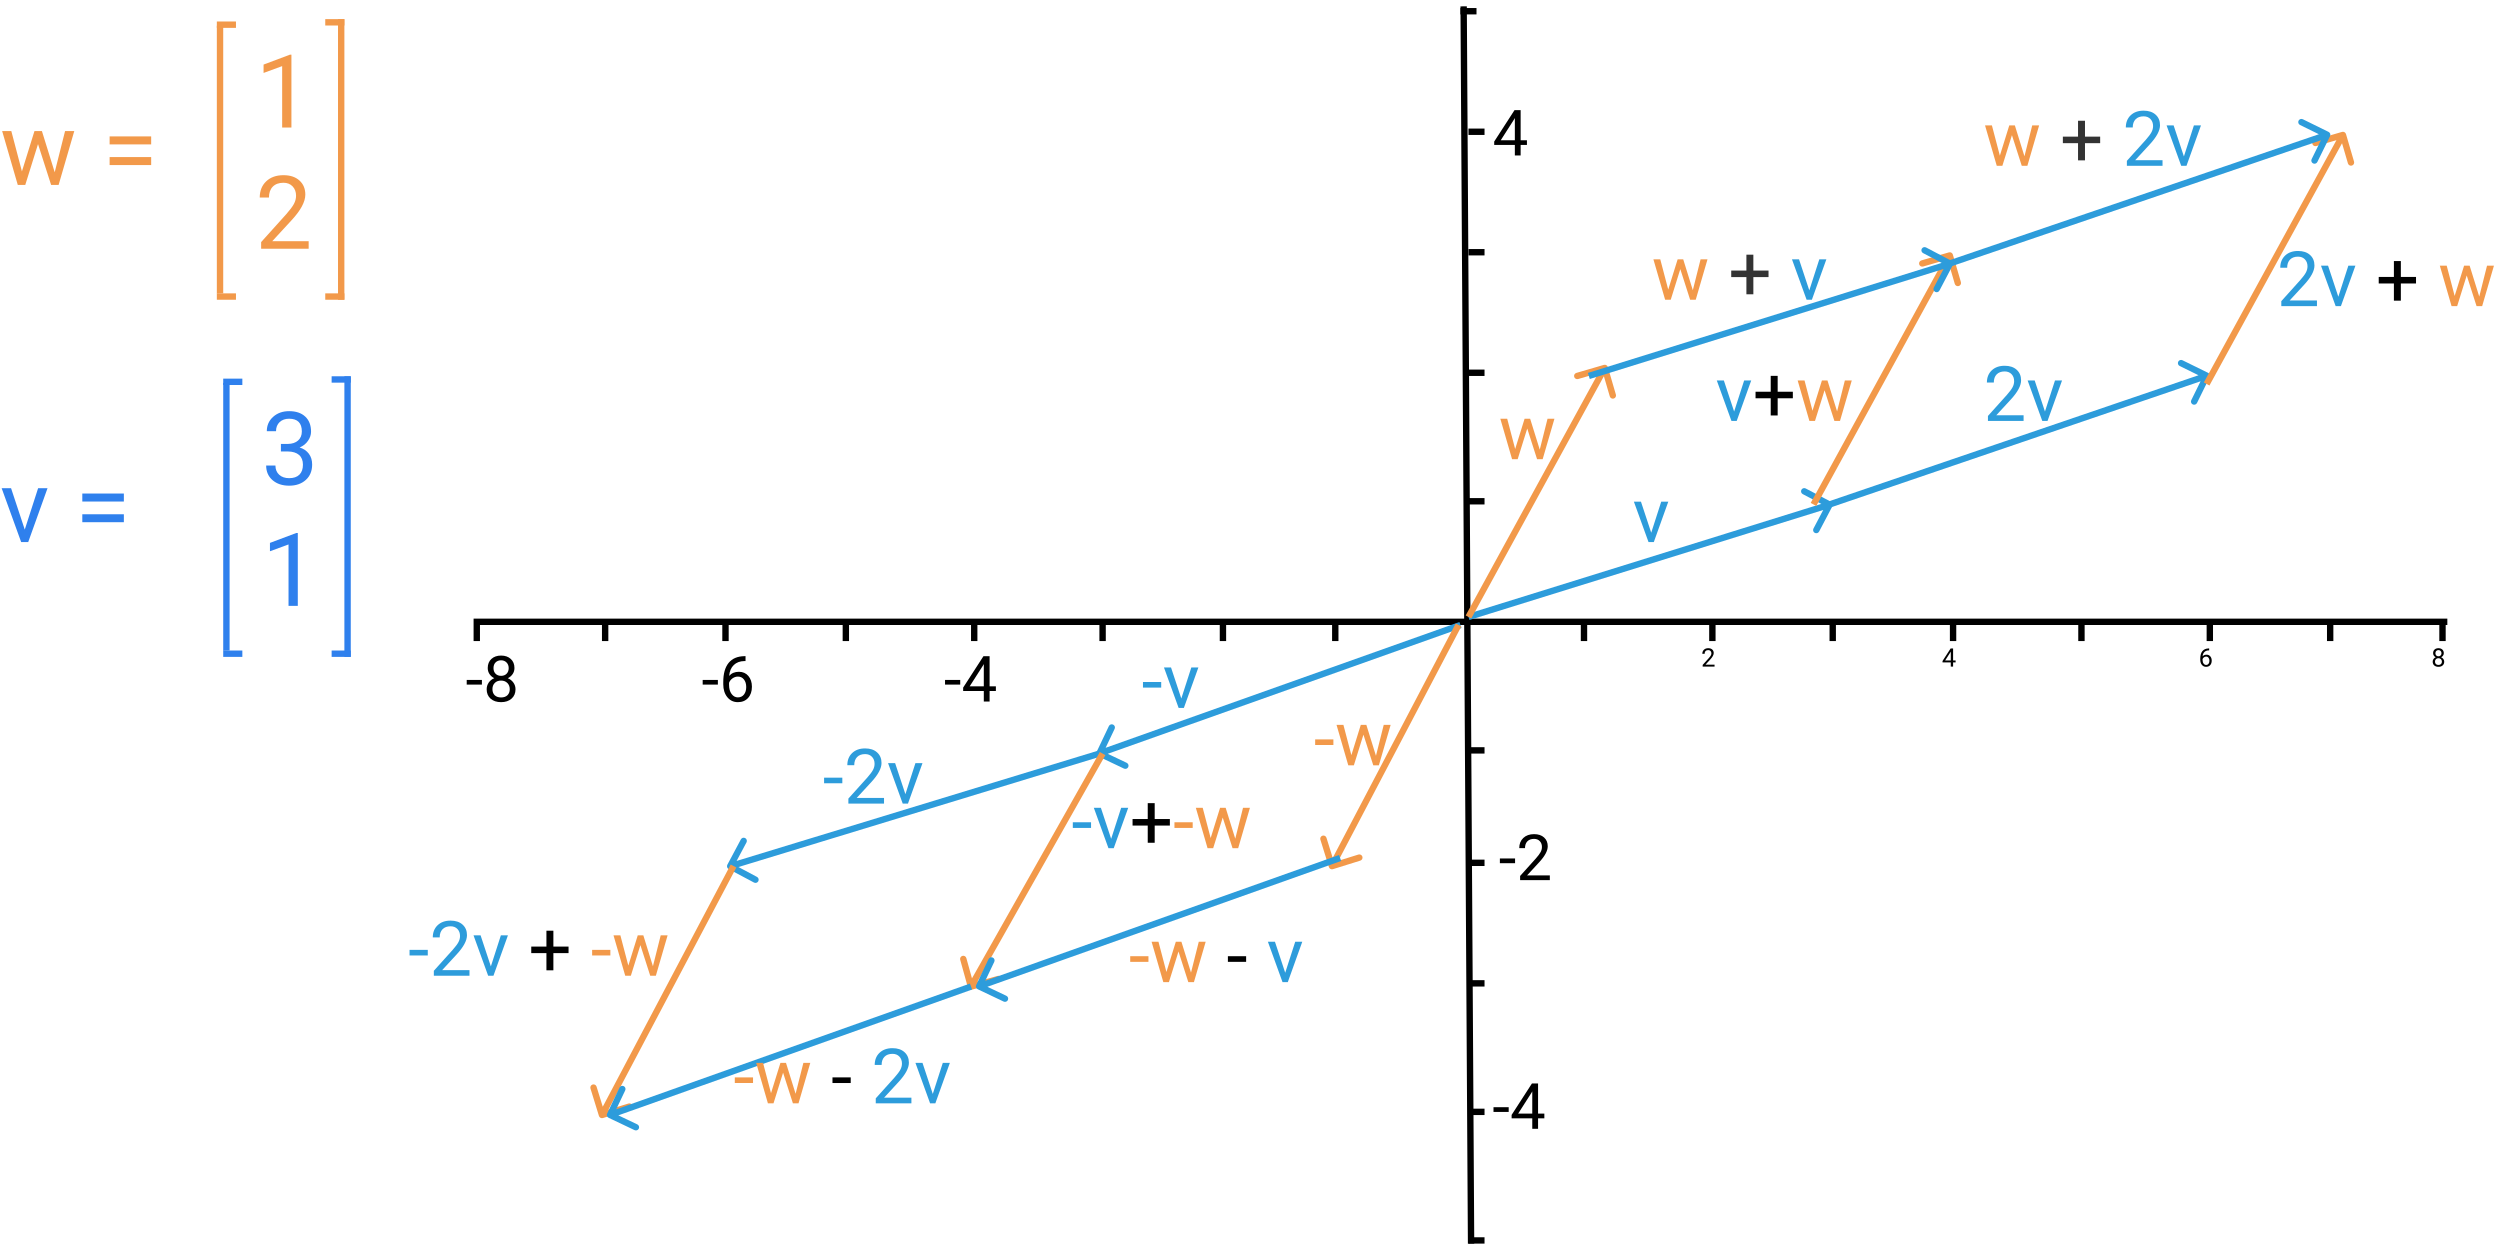 <svg width="392" height="195" viewBox="0 0 392 195" version="1.1" xmlns="http://www.w3.org/2000/svg" xmlns:xlink="http://www.w3.org/1999/xlink">
<title>Group.svg</title>
<desc>Created using Figma</desc>
<g id="Canvas" transform="translate(651 -1567)">
<g id="Group">
<g id="Line 7">
<use xlink:href="#path0_stroke" transform="matrix(0.006 1 -1 0.007 -422 1568)"/>
</g>
<g id="Line 7">
<use xlink:href="#path1_stroke" transform="matrix(1 -2.45256e-16 2.44604e-16 1 -576.742 1665)"/>
</g>
<g id="Group">
<g id="Line 8">
<use xlink:href="#path2_stroke" transform="matrix(6.12323e-17 1 -1 6.12323e-17 -403.129 1665)"/>
</g>
<g id="Line 8">
<use xlink:href="#path2_stroke" transform="matrix(6.11509e-17 1 -1 6.13139e-17 -383 1665)"/>
</g>
<g id="Line 8">
<use xlink:href="#path2_stroke" transform="matrix(6.11509e-17 1 -1 6.13139e-17 -364.129 1665)"/>
</g>
<g id="Line 8">
<use xlink:href="#path2_stroke" transform="matrix(6.11509e-17 1 -1 6.13139e-17 -345.258 1665)"/>
</g>
<g id="Line 8">
<use xlink:href="#path2_stroke" transform="matrix(6.11509e-17 1 -1 6.13139e-17 -325.129 1665)"/>
</g>
<g id="Line 8">
<use xlink:href="#path2_stroke" transform="matrix(6.11509e-17 1 -1 6.13139e-17 -305 1665)"/>
</g>
<g id="Line 8">
<use xlink:href="#path2_stroke" transform="matrix(6.11509e-17 1 -1 6.13139e-17 -286.129 1665)"/>
</g>
<g id="Line 8">
<use xlink:href="#path2_stroke" transform="matrix(6.11509e-17 1 -1 6.13139e-17 -268.516 1665)"/>
</g>
</g>
<g id="Line 8">
<use xlink:href="#path3_stroke" transform="matrix(1 -2.67545e-24 2.66834e-24 1 -420.742 1646.1)"/>
</g>
<g id="Line 8">
<use xlink:href="#path3_stroke" transform="matrix(1 -2.67545e-24 2.66834e-24 1 -420.742 1625.95)"/>
</g>
<g id="Line 8">
<use xlink:href="#path3_stroke" transform="matrix(1 -2.67545e-24 2.66834e-24 1 -420.742 1607.05)"/>
</g>
<g id="Line 8">
<use xlink:href="#path3_stroke" transform="matrix(1 -2.67545e-24 2.66834e-24 1 -420.742 1588.16)"/>
</g>
<g id="Line 8">
<use xlink:href="#path3_stroke" transform="matrix(1 -2.67545e-24 2.66834e-24 1 -422 1569.26)"/>
</g>
<g id="Line 8">
<use xlink:href="#path3_stroke" transform="matrix(1 -2.67545e-24 2.66834e-24 1 -420.742 1762)"/>
</g>
<g id="Line 8">
<use xlink:href="#path3_stroke" transform="matrix(1 -2.67545e-24 2.66834e-24 1 -420.742 1741.84)"/>
</g>
<g id="Line 8">
<use xlink:href="#path3_stroke" transform="matrix(1 -2.67545e-24 2.66834e-24 1 -420.742 1721.69)"/>
</g>
<g id="Line 8">
<use xlink:href="#path3_stroke" transform="matrix(1 -2.67545e-24 2.66834e-24 1 -420.742 1702.79)"/>
</g>
<g id="Line 8">
<use xlink:href="#path3_stroke" transform="matrix(1 -2.67545e-24 2.66834e-24 1 -420.742 1685.16)"/>
</g>
<g id="Group">
<g id="Line 8">
<use xlink:href="#path2_stroke" transform="matrix(6.12323e-17 1 -1 6.12323e-17 -576.742 1665)"/>
</g>
<g id="Line 8">
<use xlink:href="#path2_stroke" transform="matrix(6.11509e-17 1 -1 6.13139e-17 -556.613 1665)"/>
</g>
<g id="Line 8">
<use xlink:href="#path2_stroke" transform="matrix(6.11509e-17 1 -1 6.13139e-17 -537.742 1665)"/>
</g>
<g id="Line 8">
<use xlink:href="#path2_stroke" transform="matrix(6.11509e-17 1 -1 6.13139e-17 -518.871 1665)"/>
</g>
<g id="Line 8">
<use xlink:href="#path2_stroke" transform="matrix(6.11509e-17 1 -1 6.13139e-17 -498.742 1665)"/>
</g>
<g id="Line 8">
<use xlink:href="#path2_stroke" transform="matrix(6.11509e-17 1 -1 6.13139e-17 -478.613 1665)"/>
</g>
<g id="Line 8">
<use xlink:href="#path2_stroke" transform="matrix(6.11509e-17 1 -1 6.13139e-17 -459.742 1665)"/>
</g>
<g id="Line 8">
<use xlink:href="#path2_stroke" transform="matrix(6.11509e-17 1 -1 6.13139e-17 -442.129 1665)"/>
</g>
</g>
<g id="Arrow 6">
<use xlink:href="#path4_stroke" transform="matrix(0.955 -0.297 0.297 0.955 -420.742 1663.74)" fill="#2D9CDB"/>
</g>
<g id="Arrow 6">
<use xlink:href="#path5_stroke" transform="matrix(0.947 -0.323 0.322 0.947 -364.129 1646.1)" fill="#2D9CDB"/>
</g>
<g id="Arrow 6">
<use xlink:href="#path6_stroke" transform="matrix(-0.942 0.335 -0.335 -0.942 -422 1665)" fill="#2D9CDB"/>
</g>
<g id="Arrow 6">
<use xlink:href="#path7_stroke" transform="matrix(-0.957 0.292 -0.291 -0.957 -478.613 1685.16)" fill="#2D9CDB"/>
</g>
<g id="Arrow 7">
<use xlink:href="#path8_stroke" transform="matrix(0.48 -0.877 0.877 0.481 -366.645 1646.1)" fill="#F2994A"/>
</g>
<g id="Arrow 7">
<use xlink:href="#path8_stroke" transform="matrix(0.48 -0.877 0.877 0.481 -305 1627.21)" fill="#F2994A"/>
</g>
<g id="Arrow 7">
<use xlink:href="#path8_stroke" transform="matrix(0.48 -0.877 0.877 0.481 -420.742 1663.74)" fill="#F2994A"/>
</g>
<g id="Arrow 7">
<use xlink:href="#path9_stroke" transform="matrix(-0.492 0.871 -0.87 -0.493 -478.113 1685.16)" fill="#F2994A"/>
</g>
<g id="Arrow 7">
<use xlink:href="#path10_stroke" transform="matrix(-0.467 0.884 -0.884 -0.468 -535.984 1702.79)" fill="#F2994A"/>
</g>
<g id="Arrow 7">
<use xlink:href="#path11_stroke" transform="matrix(-0.465 0.886 -0.885 -0.465 -422.306 1665)" fill="#F2994A"/>
</g>
<g id="v">
<use xlink:href="#path12_fill" transform="translate(-395 1641)" fill="#2D9CDB"/>
</g>
<g id="2v">
<use xlink:href="#path13_fill" transform="translate(-340 1622)" fill="#2D9CDB"/>
</g>
<g id="w">
<use xlink:href="#path14_fill" transform="translate(-416 1628)" fill="#F2994A"/>
</g>
<g id="-v">
<use xlink:href="#path15_fill" transform="translate(-472 1667)" fill="#2D9CDB"/>
</g>
<g id="-2v">
<use xlink:href="#path16_fill" transform="translate(-522 1682)" fill="#2D9CDB"/>
</g>
<g id="v+w">
<use xlink:href="#path17_fill" transform="translate(-382 1622)"/>
<use xlink:href="#path18_fill" transform="translate(-382 1622)" fill="#F2994A"/>
<use xlink:href="#path19_fill" transform="translate(-382 1622)" fill="#2D9CDB"/>
</g>
<g id="2">
<use xlink:href="#path20_fill" transform="translate(-384.258 1667.52)"/>
</g>
<g id="-2">
<use xlink:href="#path21_fill" transform="translate(-416 1696)"/>
</g>
<g id="-4">
<use xlink:href="#path22_fill" transform="translate(-417 1735)"/>
</g>
<g id="4">
<use xlink:href="#path23_fill" transform="translate(-346.516 1667.52)"/>
</g>
<g id="6">
<use xlink:href="#path24_fill" transform="translate(-306.258 1667.52)"/>
</g>
<g id="8">
<use xlink:href="#path25_fill" transform="translate(-269.774 1667.52)"/>
</g>
<g id="-4">
<use xlink:href="#path22_fill" transform="translate(-503 1668)"/>
</g>
<g id="-6">
<use xlink:href="#path26_fill" transform="translate(-541 1668)"/>
</g>
<g id="-8">
<use xlink:href="#path27_fill" transform="translate(-578 1668)"/>
</g>
<g id="4">
<use xlink:href="#path28_fill" transform="translate(-416.968 1582.38)"/>
</g>
<g id="-w">
<use xlink:href="#path29_fill" transform="translate(-445 1676)" fill="#F2994A"/>
</g>
<g id="Arrow 6">
<use xlink:href="#path6_stroke" transform="matrix(-0.942 0.335 -0.335 -0.942 -440.871 1701.53)" fill="#2D9CDB"/>
</g>
<g id="-w - v">
<use xlink:href="#path30_fill" transform="translate(-474 1710)"/>
<use xlink:href="#path31_fill" transform="translate(-474 1710)" fill="#2D9CDB"/>
<use xlink:href="#path32_fill" transform="translate(-474 1710)" fill="#F2994A"/>
</g>
<g id="Arrow 6">
<use xlink:href="#path6_stroke" transform="matrix(-0.942 0.335 -0.335 -0.942 -498.742 1721.69)" fill="#2D9CDB"/>
</g>
<g id="-w - 2v">
<use xlink:href="#path33_fill" transform="translate(-536 1729)"/>
<use xlink:href="#path34_fill" transform="translate(-536 1729)" fill="#2D9CDB"/>
<use xlink:href="#path35_fill" transform="translate(-536 1729)" fill="#F2994A"/>
</g>
<g id="Arrow 6">
<use xlink:href="#path4_stroke" transform="matrix(0.955 -0.297 0.297 0.955 -401.871 1625.95)" fill="#2D9CDB"/>
</g>
<g id="Arrow 6">
<use xlink:href="#path5_stroke" transform="matrix(0.947 -0.323 0.322 0.947 -345.258 1608.31)" fill="#2D9CDB"/>
</g>
<g id="Component">
<g id="Line 2">
<use xlink:href="#path36_stroke" transform="matrix(0 1 -3.37153e-28 1 -623 1570.37)" fill="#F2994A"/>
</g>
<g id="Line 3">
<use xlink:href="#path37_stroke" transform="translate(-617 1571.37)" fill="#F2994A"/>
</g>
<g id="Line 3">
<use xlink:href="#path37_stroke" transform="translate(-617 1614)" fill="#F2994A"/>
</g>
</g>
<g id="Component">
</g>
<g id="Line 2">
<use xlink:href="#path38_stroke" transform="matrix(-1.83697e-16 -1 1 -1.73472e-16 -597 1614)" fill="#F2994A"/>
</g>
<g id="Line 3">
<use xlink:href="#path37_stroke" transform="matrix(-1 2.70711e-16 -5.54007e-17 -1 -597 1613)" fill="#F2994A"/>
</g>
<g id="Line 3">
<use xlink:href="#path37_stroke" transform="matrix(-1 1.22465e-16 -1.22465e-16 -1 -597 1570)" fill="#F2994A"/>
</g>
<g id="1 2">
<use xlink:href="#path39_fill" transform="translate(-611 1572)" fill="#F2994A"/>
</g>
<g id="w =">
<use xlink:href="#path40_fill" transform="translate(-651 1581)" fill="#F2994A"/>
</g>
<g id="2v + w">
<use xlink:href="#path41_fill" transform="translate(-294 1604)"/>
<use xlink:href="#path42_fill" transform="translate(-294 1604)" fill="#F2994A"/>
<use xlink:href="#path43_fill" transform="translate(-294 1604)" fill="#2D9CDB"/>
</g>
<g id="w + 2v">
<use xlink:href="#path44_fill" transform="translate(-340 1582)" fill="#333333"/>
<use xlink:href="#path45_fill" transform="translate(-340 1582)" fill="#2D9CDB"/>
<use xlink:href="#path46_fill" transform="translate(-340 1582)" fill="#F2994A"/>
</g>
<g id="w + v">
<use xlink:href="#path47_fill" transform="translate(-392 1603)" fill="#333333"/>
<use xlink:href="#path48_fill" transform="translate(-392 1603)" fill="#2D9CDB"/>
<use xlink:href="#path49_fill" transform="translate(-392 1603)" fill="#F2994A"/>
</g>
<g id="-v+-w">
<use xlink:href="#path50_fill" transform="translate(-483 1689)"/>
<use xlink:href="#path51_fill" transform="translate(-483 1689)" fill="#F2994A"/>
<use xlink:href="#path52_fill" transform="translate(-483 1689)" fill="#2D9CDB"/>
</g>
<g id="-2v + -w">
<use xlink:href="#path53_fill" transform="translate(-587 1709)"/>
<use xlink:href="#path54_fill" transform="translate(-587 1709)" fill="#F2994A"/>
<use xlink:href="#path55_fill" transform="translate(-587 1709)" fill="#2D9CDB"/>
</g>
<g id="Line 2">
<use xlink:href="#path56_stroke" transform="matrix(-5.54007e-17 -1 1 -0.031 -616 1613)" fill="#F2994A"/>
</g>
<g id="Component">
<g id="Line 2">
<use xlink:href="#path36_stroke" transform="matrix(0 1 -3.37153e-28 1 -622 1626.37)" fill="#F2994A"/>
</g>
<g id="Line 3">
<use xlink:href="#path37_stroke" transform="translate(-616 1627.37)" fill="#2F80ED"/>
</g>
<g id="Line 3">
<use xlink:href="#path37_stroke" transform="translate(-616 1670)" fill="#2F80ED"/>
</g>
</g>
<g id="Line 2">
<use xlink:href="#path38_stroke" transform="matrix(-1.83697e-16 -1 1 -1.73472e-16 -596 1670)" fill="#2F80ED"/>
</g>
<g id="Line 3">
<use xlink:href="#path37_stroke" transform="matrix(-1 2.70711e-16 -5.54007e-17 -1 -596 1669)" fill="#2F80ED"/>
</g>
<g id="Line 3">
<use xlink:href="#path37_stroke" transform="matrix(-1 1.22465e-16 -1.22465e-16 -1 -596 1626)" fill="#2F80ED"/>
</g>
<g id="3 1">
<use xlink:href="#path57_fill" transform="translate(-610 1628)" fill="#2F80ED"/>
</g>
<g id="v =">
<use xlink:href="#path58_fill" transform="translate(-651 1637)" fill="#2F80ED"/>
</g>
<g id="Line 2">
<use xlink:href="#path56_stroke" transform="matrix(-5.54007e-17 -1 1 -0.031 -615 1669)" fill="#2F80ED"/>
</g>
</g>
</g>
<defs>
<path id="path0_stroke" d="M 0 0L 194.004 0L 194.004 -1L 0 -1L 0 0Z"/>
<path id="path1_stroke" d="M 0 -5.55112e-17L 309.484 -5.55112e-17L 309.484 -1L 0 -1L 0 -5.55112e-17Z"/>
<path id="path2_stroke" d="M 0 0L 2.519 0L 2.519 -1L 0 -1L 0 0Z"/>
<path id="path3_stroke" d="M 0 -5.55112e-17L 2.516 -5.55112e-17L 2.516 -1L 0 -1L 0 -5.55112e-17Z"/>
<path id="path4_stroke" d="M 59.65 0.354C 59.845 0.158 59.845 -0.158 59.65 -0.354L 56.468 -3.536C 56.273 -3.731 55.956 -3.731 55.761 -3.536C 55.566 -3.34 55.566 -3.024 55.761 -2.828L 58.589 0L 55.761 2.828C 55.566 3.024 55.566 3.34 55.761 3.536C 55.956 3.731 56.273 3.731 56.468 3.536L 59.65 0.354ZM 0 0.5L 59.296 0.5L 59.296 -0.5L 0 -0.5L 0 0.5Z"/>
<path id="path5_stroke" d="M 62.824 0.354C 63.019 0.158 63.019 -0.158 62.824 -0.354L 59.642 -3.536C 59.446 -3.731 59.13 -3.731 58.934 -3.536C 58.739 -3.34 58.739 -3.024 58.934 -2.828L 61.763 0L 58.934 2.828C 58.739 3.024 58.739 3.34 58.934 3.536C 59.13 3.731 59.446 3.731 59.642 3.536L 62.824 0.354ZM 0 0.5L 62.47 0.5L 62.47 -0.5L 0 -0.5L 0 0.5Z"/>
<path id="path6_stroke" d="M 60.447 0.354C 60.643 0.158 60.643 -0.158 60.447 -0.354L 57.266 -3.536C 57.07 -3.731 56.754 -3.731 56.558 -3.536C 56.363 -3.34 56.363 -3.024 56.558 -2.828L 59.387 0L 56.558 2.828C 56.363 3.024 56.363 3.34 56.558 3.536C 56.754 3.731 57.07 3.731 57.266 3.536L 60.447 0.354ZM 0 0.5L 60.094 0.5L 60.094 -0.5L 0 -0.5L 0 0.5Z"/>
<path id="path7_stroke" d="M 60.852 0.354C 61.047 0.158 61.047 -0.158 60.852 -0.354L 57.67 -3.536C 57.475 -3.731 57.158 -3.731 56.963 -3.536C 56.768 -3.34 56.768 -3.024 56.963 -2.828L 59.792 0L 56.963 2.828C 56.768 3.024 56.768 3.34 56.963 3.536C 57.158 3.731 57.475 3.731 57.67 3.536L 60.852 0.354ZM 0 0.5L 60.499 0.5L 60.499 -0.5L 0 -0.5L 0 0.5Z"/>
<path id="path8_stroke" d="M 44.878 0.354C 45.074 0.158 45.074 -0.158 44.878 -0.354L 41.696 -3.536C 41.501 -3.731 41.185 -3.731 40.989 -3.536C 40.794 -3.34 40.794 -3.024 40.989 -2.828L 43.818 0L 40.989 2.828C 40.794 3.024 40.794 3.34 40.989 3.536C 41.185 3.731 41.501 3.731 41.696 3.536L 44.878 0.354ZM 0 0.5L 44.525 0.5L 44.525 -0.5L 0 -0.5L 0 0.5Z"/>
<path id="path9_stroke" d="M 42.308 0.354C 42.503 0.158 42.503 -0.158 42.308 -0.354L 39.126 -3.536C 38.931 -3.731 38.614 -3.731 38.419 -3.536C 38.224 -3.34 38.224 -3.024 38.419 -2.828L 41.247 0L 38.419 2.828C 38.224 3.024 38.224 3.34 38.419 3.536C 38.614 3.731 38.931 3.731 39.126 3.536L 42.308 0.354ZM 0 0.5L 41.954 0.5L 41.954 -0.5L 0 -0.5L 0 0.5Z"/>
<path id="path10_stroke" d="M 44.519 0.354C 44.715 0.158 44.715 -0.158 44.519 -0.354L 41.337 -3.536C 41.142 -3.731 40.825 -3.731 40.63 -3.536C 40.435 -3.34 40.435 -3.024 40.63 -2.828L 43.459 0L 40.63 2.828C 40.435 3.024 40.435 3.34 40.63 3.536C 40.825 3.731 41.142 3.731 41.337 3.536L 44.519 0.354ZM 0 0.5L 44.166 0.5L 44.166 -0.5L 0 -0.5L 0 0.5Z"/>
<path id="path11_stroke" d="M 43.029 0.354C 43.224 0.158 43.224 -0.158 43.029 -0.354L 39.847 -3.536C 39.652 -3.731 39.335 -3.731 39.14 -3.536C 38.945 -3.34 38.945 -3.024 39.14 -2.828L 41.968 0L 39.14 2.828C 38.945 3.024 38.945 3.34 39.14 3.536C 39.335 3.731 39.652 3.731 39.847 3.536L 43.029 0.354ZM 0 0.5L 42.676 0.5L 42.676 -0.5L 0 -0.5L 0 0.5Z"/>
<path id="path12_fill" d="M 2.912 9.529L 4.482 4.66L 5.59 4.66L 3.316 11L 2.49 11L 0.193 4.66L 1.301 4.66L 2.912 9.529Z"/>
<path id="path13_fill" d="M 6.299 11L 0.709 11L 0.709 10.221L 3.662 6.939C 4.1 6.443 4.4 6.041 4.564 5.732C 4.732 5.42 4.816 5.098 4.816 4.766C 4.816 4.32 4.682 3.955 4.412 3.67C 4.143 3.385 3.783 3.242 3.334 3.242C 2.795 3.242 2.375 3.396 2.074 3.705C 1.777 4.01 1.629 4.436 1.629 4.982L 0.545 4.982C 0.545 4.197 0.797 3.562 1.301 3.078C 1.809 2.594 2.486 2.352 3.334 2.352C 4.127 2.352 4.754 2.561 5.215 2.979C 5.676 3.393 5.906 3.945 5.906 4.637C 5.906 5.477 5.371 6.477 4.301 7.637L 2.016 10.115L 6.299 10.115L 6.299 11ZM 9.65 9.529L 11.221 4.66L 12.328 4.66L 10.055 11L 9.229 11L 6.932 4.66L 8.039 4.66L 9.65 9.529Z"/>
<path id="path14_fill" d="M 6.434 9.506L 7.652 4.66L 8.736 4.66L 6.891 11L 6.012 11L 4.471 6.195L 2.971 11L 2.092 11L 0.252 4.66L 1.33 4.66L 2.578 9.406L 4.055 4.66L 4.928 4.66L 6.434 9.506Z"/>
<path id="path15_fill" d="M 3.076 7.818L 0.217 7.818L 0.217 6.934L 3.076 6.934L 3.076 7.818ZM 6.229 9.529L 7.799 4.66L 8.906 4.66L 6.633 11L 5.807 11L 3.51 4.66L 4.617 4.66L 6.229 9.529Z"/>
<path id="path16_fill" d="M 3.076 7.818L 0.217 7.818L 0.217 6.934L 3.076 6.934L 3.076 7.818ZM 9.615 11L 4.025 11L 4.025 10.221L 6.979 6.939C 7.416 6.443 7.717 6.041 7.881 5.732C 8.049 5.42 8.133 5.098 8.133 4.766C 8.133 4.32 7.998 3.955 7.729 3.67C 7.459 3.385 7.1 3.242 6.65 3.242C 6.111 3.242 5.691 3.396 5.391 3.705C 5.094 4.01 4.945 4.436 4.945 4.982L 3.861 4.982C 3.861 4.197 4.113 3.562 4.617 3.078C 5.125 2.594 5.803 2.352 6.65 2.352C 7.443 2.352 8.07 2.561 8.531 2.979C 8.992 3.393 9.223 3.945 9.223 4.637C 9.223 5.477 8.688 6.477 7.617 7.637L 5.332 10.115L 9.615 10.115L 9.615 11ZM 12.967 9.529L 14.537 4.66L 15.645 4.66L 13.371 11L 12.545 11L 10.248 4.66L 11.355 4.66L 12.967 9.529Z"/>
<path id="path17_fill" d="M 9.738 6.424L 12.117 6.424L 12.117 7.449L 9.738 7.449L 9.738 10.145L 8.648 10.145L 8.648 7.449L 6.27 7.449L 6.27 6.424L 8.648 6.424L 8.648 3.934L 9.738 3.934L 9.738 6.424Z"/>
<path id="path18_fill" d="M 19.055 9.506L 20.273 4.66L 21.357 4.66L 19.512 11L 18.633 11L 17.092 6.195L 15.592 11L 14.713 11L 12.873 4.66L 13.951 4.66L 15.199 9.406L 16.676 4.66L 17.549 4.66L 19.055 9.506Z"/>
<path id="path19_fill" d="M 2.912 9.529L 4.482 4.66L 5.59 4.66L 3.316 11L 2.49 11L 0.193 4.66L 1.301 4.66L 2.912 9.529Z"/>
<path id="path20_fill" d="M 2.1 4L 0.236 4L 0.236 3.74L 1.221 2.646C 1.367 2.481 1.467 2.347 1.521 2.244C 1.577 2.14 1.605 2.033 1.605 1.922C 1.605 1.773 1.561 1.652 1.471 1.557C 1.381 1.462 1.261 1.414 1.111 1.414C 0.932 1.414 0.792 1.465 0.691 1.568C 0.592 1.67 0.543 1.812 0.543 1.994L 0.182 1.994C 0.182 1.732 0.266 1.521 0.434 1.359C 0.603 1.198 0.829 1.117 1.111 1.117C 1.376 1.117 1.585 1.187 1.738 1.326C 1.892 1.464 1.969 1.648 1.969 1.879C 1.969 2.159 1.79 2.492 1.434 2.879L 0.672 3.705L 2.1 3.705L 2.1 4Z"/>
<path id="path21_fill" d="M 2.563 6.349L 0.181 6.349L 0.181 5.611L 2.563 5.611L 2.563 6.349ZM 8.013 9L 3.354 9L 3.354 8.351L 5.815 5.616C 6.18 5.203 6.431 4.868 6.567 4.61C 6.707 4.35 6.777 4.081 6.777 3.805C 6.777 3.434 6.665 3.129 6.44 2.892C 6.216 2.654 5.916 2.535 5.542 2.535C 5.093 2.535 4.743 2.664 4.492 2.921C 4.245 3.175 4.121 3.53 4.121 3.985L 3.218 3.985C 3.218 3.331 3.428 2.802 3.848 2.398C 4.271 1.995 4.836 1.793 5.542 1.793C 6.203 1.793 6.725 1.967 7.109 2.315C 7.493 2.66 7.686 3.121 7.686 3.697C 7.686 4.397 7.24 5.23 6.348 6.197L 4.443 8.263L 8.013 8.263L 8.013 9Z"/>
<path id="path22_fill" d="M 2.563 6.349L 0.181 6.349L 0.181 5.611L 2.563 5.611L 2.563 6.349ZM 7.168 6.612L 8.154 6.612L 8.154 7.35L 7.168 7.35L 7.168 9L 6.26 9L 6.26 7.35L 3.022 7.35L 3.022 6.817L 6.206 1.891L 7.168 1.891L 7.168 6.612ZM 4.048 6.612L 6.26 6.612L 6.26 3.126L 6.152 3.321L 4.048 6.612Z"/>
<path id="path23_fill" d="M 1.762 3.045L 2.156 3.045L 2.156 3.34L 1.762 3.34L 1.762 4L 1.398 4L 1.398 3.34L 0.104 3.34L 0.104 3.127L 1.377 1.156L 1.762 1.156L 1.762 3.045ZM 0.514 3.045L 1.398 3.045L 1.398 1.65L 1.355 1.729L 0.514 3.045Z"/>
<path id="path24_fill" d="M 1.654 1.154L 1.654 1.461L 1.588 1.461C 1.307 1.466 1.083 1.549 0.916 1.711C 0.749 1.872 0.653 2.1 0.627 2.393C 0.777 2.221 0.981 2.135 1.24 2.135C 1.488 2.135 1.685 2.222 1.832 2.396C 1.98 2.571 2.055 2.796 2.055 3.072C 2.055 3.365 1.975 3.6 1.814 3.775C 1.656 3.951 1.442 4.039 1.174 4.039C 0.902 4.039 0.681 3.935 0.512 3.727C 0.342 3.517 0.258 3.247 0.258 2.918L 0.258 2.779C 0.258 2.256 0.369 1.856 0.592 1.58C 0.816 1.303 1.148 1.161 1.59 1.154L 1.654 1.154ZM 1.18 2.436C 1.056 2.436 0.942 2.473 0.838 2.547C 0.734 2.621 0.661 2.714 0.621 2.826L 0.621 2.959C 0.621 3.193 0.674 3.382 0.779 3.525C 0.885 3.669 1.016 3.74 1.174 3.74C 1.337 3.74 1.464 3.68 1.557 3.561C 1.65 3.441 1.697 3.284 1.697 3.09C 1.697 2.895 1.65 2.737 1.555 2.617C 1.461 2.496 1.336 2.436 1.18 2.436Z"/>
<path id="path25_fill" d="M 1.961 1.898C 1.961 2.04 1.923 2.167 1.848 2.277C 1.773 2.388 1.673 2.475 1.545 2.537C 1.693 2.601 1.811 2.694 1.896 2.816C 1.984 2.939 2.027 3.077 2.027 3.232C 2.027 3.479 1.944 3.674 1.777 3.82C 1.612 3.966 1.394 4.039 1.123 4.039C 0.85 4.039 0.63 3.966 0.465 3.82C 0.301 3.673 0.219 3.477 0.219 3.232C 0.219 3.079 0.26 2.94 0.344 2.816C 0.428 2.693 0.545 2.599 0.693 2.535C 0.567 2.473 0.467 2.386 0.395 2.275C 0.322 2.165 0.285 2.039 0.285 1.898C 0.285 1.659 0.362 1.469 0.516 1.328C 0.669 1.188 0.872 1.117 1.123 1.117C 1.373 1.117 1.575 1.188 1.729 1.328C 1.883 1.469 1.961 1.659 1.961 1.898ZM 1.666 3.225C 1.666 3.066 1.615 2.936 1.514 2.836C 1.413 2.736 1.282 2.686 1.119 2.686C 0.956 2.686 0.826 2.735 0.727 2.834C 0.629 2.933 0.58 3.063 0.58 3.225C 0.58 3.386 0.628 3.513 0.723 3.605C 0.819 3.698 0.952 3.744 1.123 3.744C 1.292 3.744 1.425 3.698 1.521 3.605C 1.618 3.512 1.666 3.385 1.666 3.225ZM 1.123 1.414C 0.981 1.414 0.866 1.458 0.777 1.547C 0.69 1.634 0.646 1.753 0.646 1.904C 0.646 2.049 0.689 2.166 0.775 2.256C 0.863 2.344 0.979 2.389 1.123 2.389C 1.268 2.389 1.383 2.344 1.469 2.256C 1.556 2.166 1.6 2.049 1.6 1.904C 1.6 1.76 1.555 1.642 1.465 1.551C 1.375 1.46 1.261 1.414 1.123 1.414Z"/>
<path id="path26_fill" d="M 2.563 6.349L 0.181 6.349L 0.181 5.611L 2.563 5.611L 2.563 6.349ZM 6.899 1.886L 6.899 2.652L 6.733 2.652C 6.03 2.665 5.47 2.874 5.054 3.277C 4.637 3.681 4.396 4.249 4.331 4.981C 4.705 4.552 5.216 4.337 5.864 4.337C 6.483 4.337 6.976 4.555 7.344 4.991C 7.715 5.427 7.9 5.991 7.9 6.681C 7.9 7.413 7.7 7.999 7.3 8.438C 6.903 8.878 6.369 9.098 5.698 9.098C 5.018 9.098 4.466 8.837 4.043 8.316C 3.62 7.792 3.408 7.118 3.408 6.295L 3.408 5.948C 3.408 4.64 3.687 3.64 4.243 2.95C 4.803 2.257 5.635 1.902 6.738 1.886L 6.899 1.886ZM 5.713 5.089C 5.404 5.089 5.119 5.182 4.858 5.367C 4.598 5.553 4.417 5.785 4.316 6.065L 4.316 6.397C 4.316 6.983 4.448 7.455 4.712 7.813C 4.976 8.172 5.304 8.351 5.698 8.351C 6.105 8.351 6.424 8.201 6.655 7.901C 6.89 7.602 7.007 7.21 7.007 6.725C 7.007 6.236 6.888 5.842 6.65 5.543C 6.416 5.24 6.104 5.089 5.713 5.089Z"/>
<path id="path27_fill" d="M 2.563 6.349L 0.181 6.349L 0.181 5.611L 2.563 5.611L 2.563 6.349ZM 7.666 3.746C 7.666 4.101 7.572 4.417 7.383 4.693C 7.197 4.97 6.945 5.187 6.626 5.343C 6.997 5.502 7.29 5.735 7.505 6.041C 7.723 6.347 7.832 6.694 7.832 7.081C 7.832 7.696 7.624 8.186 7.207 8.551C 6.794 8.915 6.248 9.098 5.571 9.098C 4.888 9.098 4.339 8.915 3.926 8.551C 3.516 8.183 3.311 7.693 3.311 7.081C 3.311 6.697 3.415 6.35 3.623 6.041C 3.835 5.732 4.126 5.497 4.497 5.338C 4.181 5.182 3.932 4.965 3.75 4.688C 3.568 4.412 3.477 4.098 3.477 3.746C 3.477 3.147 3.669 2.672 4.053 2.32C 4.437 1.969 4.943 1.793 5.571 1.793C 6.196 1.793 6.701 1.969 7.085 2.32C 7.472 2.672 7.666 3.147 7.666 3.746ZM 6.929 7.062C 6.929 6.664 6.802 6.34 6.548 6.09C 6.297 5.839 5.968 5.714 5.562 5.714C 5.155 5.714 4.827 5.838 4.58 6.085C 4.336 6.332 4.214 6.658 4.214 7.062C 4.214 7.465 4.333 7.783 4.57 8.014C 4.811 8.245 5.145 8.36 5.571 8.36C 5.994 8.36 6.327 8.245 6.567 8.014C 6.808 7.779 6.929 7.462 6.929 7.062ZM 5.571 2.535C 5.216 2.535 4.928 2.646 4.707 2.867C 4.489 3.085 4.38 3.383 4.38 3.761C 4.38 4.122 4.487 4.415 4.702 4.64C 4.92 4.861 5.21 4.972 5.571 4.972C 5.933 4.972 6.221 4.861 6.436 4.64C 6.654 4.415 6.763 4.122 6.763 3.761C 6.763 3.399 6.65 3.105 6.426 2.877C 6.201 2.649 5.916 2.535 5.571 2.535Z"/>
<path id="path28_fill" d="M 4.404 6.612L 5.391 6.612L 5.391 7.35L 4.404 7.35L 4.404 9L 3.496 9L 3.496 7.35L 0.259 7.35L 0.259 6.817L 3.442 1.891L 4.404 1.891L 4.404 6.612ZM 1.284 6.612L 3.496 6.612L 3.496 3.126L 3.389 3.321L 1.284 6.612Z"/>
<path id="path29_fill" d="M 3.076 7.818L 0.217 7.818L 0.217 6.934L 3.076 6.934L 3.076 7.818ZM 9.75 9.506L 10.969 4.66L 12.053 4.66L 10.207 11L 9.328 11L 7.787 6.195L 6.287 11L 5.408 11L 3.568 4.66L 4.646 4.66L 5.895 9.406L 7.371 4.66L 8.244 4.66L 9.75 9.506Z"/>
<path id="path30_fill" d="M 18.393 7.818L 15.533 7.818L 15.533 6.934L 18.393 6.934L 18.393 7.818Z"/>
<path id="path31_fill" d="M 24.521 9.529L 26.092 4.66L 27.199 4.66L 24.926 11L 24.1 11L 21.803 4.66L 22.91 4.66L 24.521 9.529Z"/>
<path id="path32_fill" d="M 3.076 7.818L 0.217 7.818L 0.217 6.934L 3.076 6.934L 3.076 7.818ZM 9.75 9.506L 10.969 4.66L 12.053 4.66L 10.207 11L 9.328 11L 7.787 6.195L 6.287 11L 5.408 11L 3.568 4.66L 4.646 4.66L 5.895 9.406L 7.371 4.66L 8.244 4.66L 9.75 9.506Z"/>
<path id="path33_fill" d="M 18.393 7.818L 15.533 7.818L 15.533 6.934L 18.393 6.934L 18.393 7.818Z"/>
<path id="path34_fill" d="M 27.908 11L 22.318 11L 22.318 10.221L 25.271 6.939C 25.709 6.443 26.01 6.041 26.174 5.732C 26.342 5.42 26.426 5.098 26.426 4.766C 26.426 4.32 26.291 3.955 26.021 3.67C 25.752 3.385 25.393 3.242 24.943 3.242C 24.404 3.242 23.984 3.396 23.684 3.705C 23.387 4.01 23.238 4.436 23.238 4.982L 22.154 4.982C 22.154 4.197 22.406 3.562 22.91 3.078C 23.418 2.594 24.096 2.352 24.943 2.352C 25.736 2.352 26.363 2.561 26.824 2.979C 27.285 3.393 27.516 3.945 27.516 4.637C 27.516 5.477 26.98 6.477 25.91 7.637L 23.625 10.115L 27.908 10.115L 27.908 11ZM 31.26 9.529L 32.83 4.66L 33.938 4.66L 31.664 11L 30.838 11L 28.541 4.66L 29.648 4.66L 31.26 9.529Z"/>
<path id="path35_fill" d="M 3.076 7.818L 0.217 7.818L 0.217 6.934L 3.076 6.934L 3.076 7.818ZM 9.75 9.506L 10.969 4.66L 12.053 4.66L 10.207 11L 9.328 11L 7.787 6.195L 6.287 11L 5.408 11L 3.568 4.66L 4.646 4.66L 5.895 9.406L 7.371 4.66L 8.244 4.66L 9.75 9.506Z"/>
<path id="path36_stroke" d="M 0 0L 42.632 0L 42.632 -1L 0 -1L 0 0Z"/>
<path id="path37_stroke" d="M 0 0L 3 0L 3 -1L 0 -1L 0 0Z"/>
<path id="path38_stroke" d="M 0 0L 44 0L 44 -1L 0 -1L 0 0Z"/>
<path id="path39_fill" d="M 5.695 15L 4.242 15L 4.242 5.367L 1.328 6.438L 1.328 5.125L 5.469 3.57L 5.695 3.57L 5.695 15ZM 8.398 34L 0.945 34L 0.945 32.961L 4.883 28.586C 5.466 27.924 5.867 27.388 6.086 26.977C 6.31 26.56 6.422 26.13 6.422 25.688C 6.422 25.094 6.242 24.607 5.883 24.227C 5.523 23.846 5.044 23.656 4.445 23.656C 3.727 23.656 3.167 23.862 2.766 24.273C 2.37 24.68 2.172 25.247 2.172 25.977L 0.727 25.977C 0.727 24.93 1.062 24.083 1.734 23.438C 2.411 22.792 3.315 22.469 4.445 22.469C 5.503 22.469 6.339 22.747 6.953 23.305C 7.568 23.857 7.875 24.594 7.875 25.516C 7.875 26.635 7.161 27.969 5.734 29.516L 2.688 32.82L 8.398 32.82L 8.398 34Z"/>
<path id="path40_fill" d="M 8.578 13.008L 10.203 6.547L 11.648 6.547L 9.188 15L 8.016 15L 5.961 8.594L 3.961 15L 2.789 15L 0.336 6.547L 1.773 6.547L 3.438 12.875L 5.406 6.547L 6.57 6.547L 8.578 13.008ZM 23.703 8.641L 17.188 8.641L 17.188 7.383L 23.703 7.383L 23.703 8.641ZM 23.703 11.883L 17.188 11.883L 17.188 10.633L 23.703 10.633L 23.703 11.883Z"/>
<path id="path41_fill" d="M 19.453 6.424L 21.832 6.424L 21.832 7.449L 19.453 7.449L 19.453 10.145L 18.363 10.145L 18.363 7.449L 15.984 7.449L 15.984 6.424L 18.363 6.424L 18.363 3.934L 19.453 3.934L 19.453 6.424Z"/>
<path id="path42_fill" d="M 31.746 9.506L 32.965 4.66L 34.049 4.66L 32.203 11L 31.324 11L 29.783 6.195L 28.283 11L 27.404 11L 25.564 4.66L 26.643 4.66L 27.891 9.406L 29.367 4.66L 30.24 4.66L 31.746 9.506Z"/>
<path id="path43_fill" d="M 6.299 11L 0.709 11L 0.709 10.221L 3.662 6.939C 4.1 6.443 4.4 6.041 4.564 5.732C 4.732 5.42 4.816 5.098 4.816 4.766C 4.816 4.32 4.682 3.955 4.412 3.67C 4.143 3.385 3.783 3.242 3.334 3.242C 2.795 3.242 2.375 3.396 2.074 3.705C 1.777 4.01 1.629 4.436 1.629 4.982L 0.545 4.982C 0.545 4.197 0.797 3.562 1.301 3.078C 1.809 2.594 2.486 2.352 3.334 2.352C 4.127 2.352 4.754 2.561 5.215 2.979C 5.676 3.393 5.906 3.945 5.906 4.637C 5.906 5.477 5.371 6.477 4.301 7.637L 2.016 10.115L 6.299 10.115L 6.299 11ZM 9.65 9.529L 11.221 4.66L 12.328 4.66L 10.055 11L 9.229 11L 6.932 4.66L 8.039 4.66L 9.65 9.529Z"/>
<path id="path44_fill" d="M 15.926 6.424L 18.305 6.424L 18.305 7.449L 15.926 7.449L 15.926 10.145L 14.836 10.145L 14.836 7.449L 12.457 7.449L 12.457 6.424L 14.836 6.424L 14.836 3.934L 15.926 3.934L 15.926 6.424Z"/>
<path id="path45_fill" d="M 28.084 11L 22.494 11L 22.494 10.221L 25.447 6.939C 25.885 6.443 26.186 6.041 26.35 5.732C 26.518 5.42 26.602 5.098 26.602 4.766C 26.602 4.32 26.467 3.955 26.197 3.67C 25.928 3.385 25.568 3.242 25.119 3.242C 24.58 3.242 24.16 3.396 23.859 3.705C 23.562 4.01 23.414 4.436 23.414 4.982L 22.33 4.982C 22.33 4.197 22.582 3.562 23.086 3.078C 23.594 2.594 24.271 2.352 25.119 2.352C 25.912 2.352 26.539 2.561 27 2.979C 27.461 3.393 27.691 3.945 27.691 4.637C 27.691 5.477 27.156 6.477 26.086 7.637L 23.801 10.115L 28.084 10.115L 28.084 11ZM 31.436 9.529L 33.006 4.66L 34.113 4.66L 31.84 11L 31.014 11L 28.717 4.66L 29.824 4.66L 31.436 9.529Z"/>
<path id="path46_fill" d="M 6.434 9.506L 7.652 4.66L 8.736 4.66L 6.891 11L 6.012 11L 4.471 6.195L 2.971 11L 2.092 11L 0.252 4.66L 1.33 4.66L 2.578 9.406L 4.055 4.66L 4.928 4.66L 6.434 9.506Z"/>
<path id="path47_fill" d="M 15.926 6.424L 18.305 6.424L 18.305 7.449L 15.926 7.449L 15.926 10.145L 14.836 10.145L 14.836 7.449L 12.457 7.449L 12.457 6.424L 14.836 6.424L 14.836 3.934L 15.926 3.934L 15.926 6.424Z"/>
<path id="path48_fill" d="M 24.697 9.529L 26.268 4.66L 27.375 4.66L 25.102 11L 24.275 11L 21.979 4.66L 23.086 4.66L 24.697 9.529Z"/>
<path id="path49_fill" d="M 6.434 9.506L 7.652 4.66L 8.736 4.66L 6.891 11L 6.012 11L 4.471 6.195L 2.971 11L 2.092 11L 0.252 4.66L 1.33 4.66L 2.578 9.406L 4.055 4.66L 4.928 4.66L 6.434 9.506Z"/>
<path id="path50_fill" d="M 13.055 6.424L 15.434 6.424L 15.434 7.449L 13.055 7.449L 13.055 10.145L 11.965 10.145L 11.965 7.449L 9.586 7.449L 9.586 6.424L 11.965 6.424L 11.965 3.934L 13.055 3.934L 13.055 6.424Z"/>
<path id="path51_fill" d="M 19.014 7.818L 16.154 7.818L 16.154 6.934L 19.014 6.934L 19.014 7.818ZM 25.688 9.506L 26.906 4.66L 27.99 4.66L 26.145 11L 25.266 11L 23.725 6.195L 22.225 11L 21.346 11L 19.506 4.66L 20.584 4.66L 21.832 9.406L 23.309 4.66L 24.182 4.66L 25.688 9.506Z"/>
<path id="path52_fill" d="M 3.076 7.818L 0.217 7.818L 0.217 6.934L 3.076 6.934L 3.076 7.818ZM 6.229 9.529L 7.799 4.66L 8.906 4.66L 6.633 11L 5.807 11L 3.51 4.66L 4.617 4.66L 6.229 9.529Z"/>
<path id="path53_fill" d="M 22.77 6.424L 25.148 6.424L 25.148 7.449L 22.77 7.449L 22.77 10.145L 21.68 10.145L 21.68 7.449L 19.301 7.449L 19.301 6.424L 21.68 6.424L 21.68 3.934L 22.77 3.934L 22.77 6.424Z"/>
<path id="path54_fill" d="M 31.705 7.818L 28.846 7.818L 28.846 6.934L 31.705 6.934L 31.705 7.818ZM 38.379 9.506L 39.598 4.66L 40.682 4.66L 38.836 11L 37.957 11L 36.416 6.195L 34.916 11L 34.037 11L 32.197 4.66L 33.275 4.66L 34.523 9.406L 36 4.66L 36.873 4.66L 38.379 9.506Z"/>
<path id="path55_fill" d="M 3.076 7.818L 0.217 7.818L 0.217 6.934L 3.076 6.934L 3.076 7.818ZM 9.615 11L 4.025 11L 4.025 10.221L 6.979 6.939C 7.416 6.443 7.717 6.041 7.881 5.732C 8.049 5.42 8.133 5.098 8.133 4.766C 8.133 4.32 7.998 3.955 7.729 3.67C 7.459 3.385 7.1 3.242 6.65 3.242C 6.111 3.242 5.691 3.396 5.391 3.705C 5.094 4.01 4.945 4.436 4.945 4.982L 3.861 4.982C 3.861 4.197 4.113 3.562 4.617 3.078C 5.125 2.594 5.803 2.352 6.65 2.352C 7.443 2.352 8.07 2.561 8.531 2.979C 8.992 3.393 9.223 3.945 9.223 4.637C 9.223 5.477 8.688 6.477 7.617 7.637L 5.332 10.115L 9.615 10.115L 9.615 11ZM 12.967 9.529L 14.537 4.66L 15.645 4.66L 13.371 11L 12.545 11L 10.248 4.66L 11.355 4.66L 12.967 9.529Z"/>
<path id="path56_stroke" d="M 0 0L 42 0L 42 -1L 0 -1L 0 0Z"/>
<path id="path57_fill" d="M 3.047 8.609L 4.133 8.609C 4.815 8.599 5.352 8.419 5.742 8.07C 6.133 7.721 6.328 7.25 6.328 6.656C 6.328 5.323 5.664 4.656 4.336 4.656C 3.711 4.656 3.211 4.836 2.836 5.195C 2.466 5.549 2.281 6.021 2.281 6.609L 0.836 6.609C 0.836 5.708 1.164 4.961 1.82 4.367C 2.482 3.768 3.32 3.469 4.336 3.469C 5.409 3.469 6.25 3.753 6.859 4.32C 7.469 4.888 7.773 5.677 7.773 6.688C 7.773 7.182 7.612 7.661 7.289 8.125C 6.971 8.589 6.536 8.935 5.984 9.164C 6.609 9.362 7.091 9.69 7.43 10.148C 7.773 10.607 7.945 11.167 7.945 11.828C 7.945 12.849 7.612 13.659 6.945 14.258C 6.279 14.857 5.411 15.156 4.344 15.156C 3.276 15.156 2.406 14.867 1.734 14.289C 1.068 13.711 0.734 12.948 0.734 12L 2.188 12C 2.188 12.599 2.383 13.078 2.773 13.438C 3.164 13.797 3.688 13.977 4.344 13.977C 5.042 13.977 5.576 13.794 5.945 13.43C 6.315 13.065 6.5 12.542 6.5 11.859C 6.5 11.198 6.297 10.69 5.891 10.336C 5.484 9.982 4.898 9.799 4.133 9.789L 3.047 9.789L 3.047 8.609ZM 5.695 34L 4.242 34L 4.242 24.367L 1.328 25.438L 1.328 24.125L 5.469 22.57L 5.695 22.57L 5.695 34Z"/>
<path id="path58_fill" d="M 3.883 13.039L 5.977 6.547L 7.453 6.547L 4.422 15L 3.32 15L 0.258 6.547L 1.734 6.547L 3.883 13.039ZM 19.422 8.641L 12.906 8.641L 12.906 7.383L 19.422 7.383L 19.422 8.641ZM 19.422 11.883L 12.906 11.883L 12.906 10.633L 19.422 10.633L 19.422 11.883Z"/>
</defs>
</svg>
